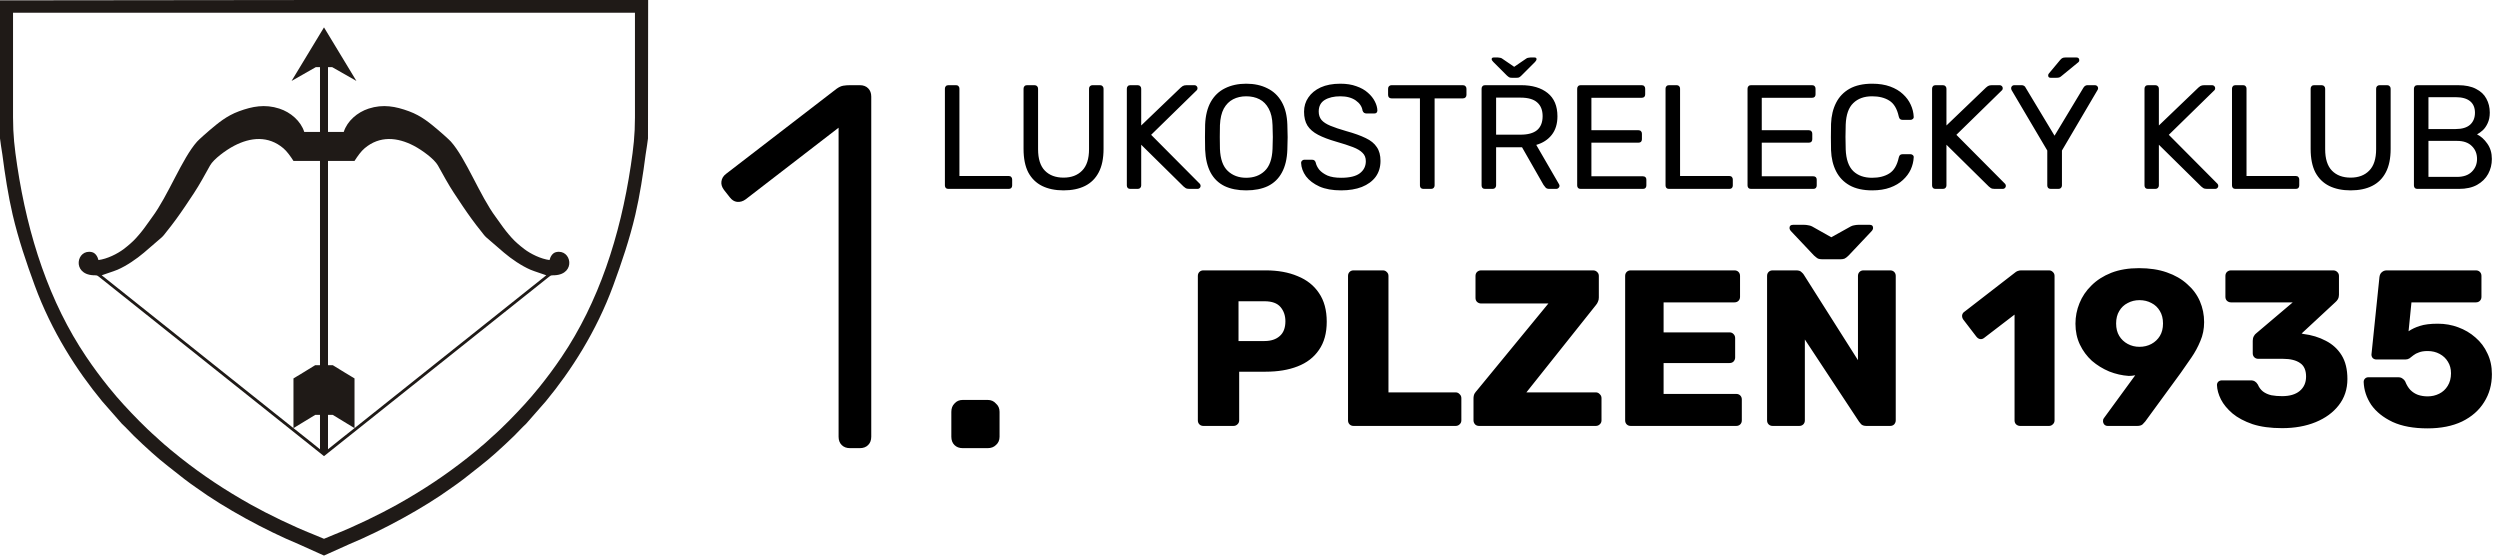 <svg width="675" height="150" viewBox="0 0 675 150" fill="none" xmlns="http://www.w3.org/2000/svg">
<path fill-rule="evenodd" clip-rule="evenodd" d="M87.479 0L87.479 3.445H171.437C171.46 12.85 171.438 22.259 171.438 31.664C171.438 36.494 171.03 39.956 170.317 44.715C167.451 63.83 161.599 81.625 151.677 96.327C149.678 99.29 147.781 101.835 145.677 104.458C145.125 105.147 144.584 105.73 144.048 106.416C143.31 107.359 142.203 108.476 141.589 109.229C141.089 109.841 138.021 113.014 137.323 113.71C135.837 115.193 134.377 116.628 132.774 118.021C132.447 118.306 132.236 118.552 131.9 118.828L130.48 120.094C130.289 120.262 130.177 120.318 129.979 120.495C129.341 121.066 128.743 121.58 128.093 122.084C127.412 122.611 126.826 123.124 126.174 123.639C120.256 128.308 114.261 132.302 107.189 136.263C102.582 138.843 95.694 142.172 90.573 144.193C89.63 144.59 88.433 145.082 87.479 145.477L87.479 150L88.959 149.339C91.353 148.252 93.07 147.505 94.296 146.937C103.305 143.205 114.384 137.157 121.873 131.739C123.093 130.856 124.024 130.263 125.166 129.352C127.983 127.103 131.287 124.65 133.927 122.236C135.711 120.604 137.082 119.398 138.827 117.669C139.894 116.612 140.877 115.5 142.034 114.436L147.378 108.343C154.19 100.09 161.025 89.492 165.575 77.092C167.826 70.959 169.98 64.626 171.541 57.969C172.727 52.917 173.645 46.968 174.313 41.766C174.534 40.343 174.901 38.028 174.957 37.371L175 0H87.479V3.445H3.52C3.497 12.85 3.519 22.259 3.519 31.664C3.519 36.494 3.928 39.956 4.641 44.715C7.506 63.83 13.359 81.625 23.28 96.327C25.28 99.29 27.177 101.835 29.28 104.458C29.832 105.147 30.374 105.73 30.91 106.416C31.647 107.359 32.755 108.476 33.369 109.229C33.869 109.841 36.937 113.014 37.634 113.71C39.12 115.193 40.581 116.628 42.183 118.021C42.51 118.306 42.721 118.552 43.057 118.828L44.478 120.094C44.669 120.262 44.781 120.318 44.978 120.495C45.617 121.066 46.215 121.58 46.864 122.084C47.546 122.611 48.131 123.124 48.783 123.639C54.702 128.308 60.696 132.302 67.769 136.263C72.375 138.843 79.263 142.172 84.385 144.193C85.327 144.59 86.525 145.082 87.479 145.477V150L85.998 149.339C83.605 148.252 81.887 147.505 80.661 146.937C71.653 143.205 60.574 137.157 53.085 131.739C51.864 130.856 50.933 130.263 49.792 129.352C46.974 127.103 43.67 124.65 41.031 122.236C39.246 120.604 37.876 119.398 36.13 117.669C35.063 116.612 34.08 115.5 32.923 114.436L27.579 108.343C20.767 100.09 13.933 89.492 9.382 77.092C7.132 70.959 4.978 64.626 3.416 57.969C2.231 52.917 1.312 46.968 0.645 41.766C0.423 40.343 0.056 38.028 0 37.371V0.097L87.479 0H87.479ZM88.56 121.302L88.56 112.022H89.853L95.72 115.595C94.234 116.735 89.919 120.219 88.56 121.302V121.302ZM87.479 7.392L96.233 21.855L89.683 18.126C89.398 18.126 88.949 18.129 88.56 18.126V35.621L92.811 35.621C93.74 32.677 96.486 30.309 99.536 29.321C103.426 28.06 106.824 28.715 110.429 30.043C113.827 31.295 116.101 33.261 118.337 35.137C119.06 35.743 121.231 37.66 121.745 38.234C125.785 42.752 129.594 52.896 133.878 58.632C134.825 59.899 135.652 61.183 136.622 62.394C137.581 63.591 138.662 64.845 139.752 65.769C140.39 66.31 140.81 66.688 141.536 67.234C143.337 68.59 146.015 69.898 148.373 70.215C148.612 69.239 149.205 68.284 150.151 68.071C154.265 67.142 155.636 74.002 149.795 74.318C148.808 74.371 148.861 74.233 148.206 74.755L87.479 123.158V7.392V7.392ZM95.72 43.447C96.564 42.144 97.464 40.862 98.452 40.028C102.515 36.595 107.287 37.028 111.765 39.374C113.973 40.531 117.272 42.945 118.236 44.671C119.647 47.197 121.048 49.803 122.574 52.115C124.205 54.587 125.73 56.897 127.397 59.18C128.231 60.322 129.111 61.47 129.98 62.541C130.373 63.026 130.804 63.665 131.322 64.113L136.08 68.214C138.058 69.891 140.772 71.769 143.239 72.829C144.265 73.27 147.381 74.248 147.494 74.328C130.295 88.037 112.92 101.868 95.72 115.595V102.173C94.274 101.292 92.269 100.112 89.853 98.6H88.56V43.447H95.72V43.447ZM86.398 121.302L86.398 112.022H85.104L79.237 115.595C80.723 116.735 85.038 120.219 86.398 121.302ZM87.479 7.392L78.724 21.855L85.274 18.126C85.559 18.126 86.009 18.129 86.398 18.126V35.621L82.147 35.621C81.217 32.677 78.471 30.309 75.422 29.321C71.531 28.06 68.133 28.715 64.528 30.043C61.13 31.295 58.856 33.261 56.62 35.137C55.897 35.743 53.726 37.66 53.212 38.234C49.172 42.752 45.363 52.896 41.079 58.632C40.132 59.899 39.305 61.183 38.335 62.394C37.376 63.591 36.295 64.845 35.206 65.769C34.568 66.31 34.147 66.688 33.421 67.234C31.62 68.59 28.943 69.898 26.585 70.215C26.346 69.239 25.752 68.284 24.806 68.071C20.692 67.142 19.322 74.002 25.163 74.318C26.15 74.371 26.096 74.233 26.751 74.755L87.479 123.158V7.392V7.392ZM79.237 43.447C78.393 42.144 77.493 40.862 76.505 40.028C72.442 36.595 67.67 37.028 63.192 39.374C60.984 40.531 57.685 42.945 56.721 44.671C55.31 47.197 53.91 49.803 52.384 52.115C50.752 54.587 49.227 56.897 47.56 59.18C46.726 60.322 45.846 61.47 44.977 62.541C44.584 63.026 44.153 63.665 43.635 64.113L38.877 68.214C36.899 69.891 34.185 71.769 31.718 72.829C30.692 73.27 27.576 74.248 27.463 74.328C44.663 88.037 62.038 101.868 79.237 115.595V102.173C80.683 101.292 82.688 100.112 85.104 98.6H86.398V43.447H79.237V43.447Z" fill="#1F1A17"/>
<path d="M256.044 51C255.75 51 255.524 50.92 255.364 50.76C255.204 50.573 255.124 50.347 255.124 50.08V23.92C255.124 23.653 255.204 23.44 255.364 23.28C255.524 23.093 255.75 23 256.044 23H258.164C258.43 23 258.644 23.093 258.804 23.28C258.964 23.44 259.044 23.653 259.044 23.92V47.52H272.364C272.657 47.52 272.884 47.613 273.044 47.8C273.204 47.96 273.284 48.187 273.284 48.48V50.08C273.284 50.347 273.204 50.573 273.044 50.76C272.884 50.92 272.657 51 272.364 51H256.044ZM287.159 51.4C284.919 51.4 282.985 51 281.359 50.2C279.759 49.4 278.519 48.187 277.639 46.56C276.785 44.907 276.359 42.787 276.359 40.2V23.96C276.359 23.667 276.439 23.44 276.599 23.28C276.759 23.093 276.985 23 277.279 23H279.319C279.612 23 279.839 23.093 279.999 23.28C280.185 23.44 280.279 23.667 280.279 23.96V40.28C280.279 42.893 280.892 44.827 282.119 46.08C283.345 47.333 285.025 47.96 287.159 47.96C289.265 47.96 290.932 47.333 292.159 46.08C293.412 44.827 294.039 42.893 294.039 40.28V23.96C294.039 23.667 294.119 23.44 294.279 23.28C294.465 23.093 294.692 23 294.959 23H297.039C297.305 23 297.519 23.093 297.679 23.28C297.865 23.44 297.959 23.667 297.959 23.96V40.2C297.959 42.787 297.519 44.907 296.639 46.56C295.785 48.187 294.559 49.4 292.959 50.2C291.359 51 289.425 51.4 287.159 51.4ZM305.166 51C304.872 51 304.646 50.92 304.486 50.76C304.326 50.573 304.246 50.347 304.246 50.08V23.96C304.246 23.667 304.326 23.44 304.486 23.28C304.646 23.093 304.872 23 305.166 23H307.166C307.459 23 307.686 23.093 307.846 23.28C308.032 23.44 308.126 23.667 308.126 23.96V33.88L318.806 23.64C318.912 23.533 319.086 23.4 319.326 23.24C319.592 23.08 319.939 23 320.366 23H322.526C322.739 23 322.926 23.08 323.086 23.24C323.246 23.4 323.326 23.587 323.326 23.8C323.326 24.013 323.272 24.187 323.166 24.32L310.806 36.4L323.966 49.64C324.099 49.8 324.166 49.987 324.166 50.2C324.166 50.413 324.086 50.6 323.926 50.76C323.766 50.92 323.579 51 323.366 51H321.126C320.672 51 320.326 50.92 320.086 50.76C319.846 50.573 319.672 50.44 319.566 50.36L308.126 39.08V50.08C308.126 50.347 308.032 50.573 307.846 50.76C307.686 50.92 307.459 51 307.166 51H305.166ZM336.464 51.4C334.197 51.4 332.25 51.013 330.624 50.24C328.997 49.44 327.744 48.227 326.864 46.6C325.984 44.947 325.49 42.88 325.384 40.4C325.357 39.227 325.344 38.107 325.344 37.04C325.344 35.947 325.357 34.813 325.384 33.64C325.49 31.187 325.997 29.147 326.904 27.52C327.837 25.867 329.117 24.64 330.744 23.84C332.397 23.013 334.304 22.6 336.464 22.6C338.65 22.6 340.557 23.013 342.184 23.84C343.837 24.64 345.13 25.867 346.064 27.52C346.997 29.147 347.504 31.187 347.584 33.64C347.637 34.813 347.664 35.947 347.664 37.04C347.664 38.107 347.637 39.227 347.584 40.4C347.504 42.88 347.01 44.947 346.104 46.6C345.224 48.227 343.97 49.44 342.344 50.24C340.717 51.013 338.757 51.4 336.464 51.4ZM336.464 48C338.517 48 340.184 47.387 341.464 46.16C342.77 44.933 343.477 42.947 343.584 40.2C343.637 39 343.664 37.933 343.664 37C343.664 36.04 343.637 34.973 343.584 33.8C343.53 31.96 343.184 30.467 342.544 29.32C341.93 28.173 341.104 27.333 340.064 26.8C339.024 26.267 337.824 26 336.464 26C335.157 26 333.984 26.267 332.944 26.8C331.904 27.333 331.064 28.173 330.424 29.32C329.81 30.467 329.464 31.96 329.384 33.8C329.357 34.973 329.344 36.04 329.344 37C329.344 37.933 329.357 39 329.384 40.2C329.49 42.947 330.197 44.933 331.504 46.16C332.81 47.387 334.464 48 336.464 48ZM362.094 51.4C359.774 51.4 357.827 51.053 356.254 50.36C354.681 49.64 353.467 48.72 352.614 47.6C351.787 46.453 351.347 45.24 351.294 43.96C351.294 43.747 351.374 43.56 351.534 43.4C351.721 43.213 351.934 43.12 352.174 43.12H354.214C354.534 43.12 354.774 43.2 354.934 43.36C355.094 43.52 355.201 43.707 355.254 43.92C355.387 44.56 355.707 45.2 356.214 45.84C356.747 46.453 357.481 46.973 358.414 47.4C359.374 47.8 360.601 48 362.094 48C364.387 48 366.067 47.6 367.134 46.8C368.227 45.973 368.774 44.88 368.774 43.52C368.774 42.587 368.481 41.84 367.894 41.28C367.334 40.693 366.467 40.173 365.294 39.72C364.121 39.267 362.601 38.773 360.734 38.24C358.787 37.68 357.174 37.067 355.894 36.4C354.614 35.733 353.654 34.907 353.014 33.92C352.401 32.933 352.094 31.68 352.094 30.16C352.094 28.72 352.481 27.44 353.254 26.32C354.027 25.173 355.134 24.267 356.574 23.6C358.041 22.933 359.814 22.6 361.894 22.6C363.547 22.6 364.987 22.827 366.214 23.28C367.467 23.707 368.507 24.293 369.334 25.04C370.161 25.76 370.787 26.547 371.214 27.4C371.641 28.227 371.867 29.04 371.894 29.84C371.894 30.027 371.827 30.213 371.694 30.4C371.561 30.56 371.347 30.64 371.054 30.64H368.934C368.747 30.64 368.547 30.587 368.334 30.48C368.147 30.373 368.001 30.173 367.894 29.88C367.734 28.787 367.121 27.867 366.054 27.12C364.987 26.373 363.601 26 361.894 26C360.161 26 358.747 26.333 357.654 27C356.587 27.667 356.054 28.707 356.054 30.12C356.054 31.027 356.307 31.787 356.814 32.4C357.321 32.987 358.121 33.507 359.214 33.96C360.307 34.413 361.734 34.893 363.494 35.4C365.627 35.987 367.374 36.613 368.734 37.28C370.094 37.92 371.094 38.733 371.734 39.72C372.401 40.68 372.734 41.92 372.734 43.44C372.734 45.12 372.294 46.56 371.414 47.76C370.534 48.933 369.294 49.84 367.694 50.48C366.121 51.093 364.254 51.4 362.094 51.4ZM384.304 51C384.038 51 383.811 50.92 383.624 50.76C383.464 50.573 383.384 50.347 383.384 50.08V26.56H375.704C375.438 26.56 375.211 26.48 375.024 26.32C374.864 26.133 374.784 25.907 374.784 25.64V23.96C374.784 23.667 374.864 23.44 375.024 23.28C375.211 23.093 375.438 23 375.704 23H394.984C395.278 23 395.504 23.093 395.664 23.28C395.851 23.44 395.944 23.667 395.944 23.96V25.64C395.944 25.907 395.851 26.133 395.664 26.32C395.504 26.48 395.278 26.56 394.984 26.56H387.344V50.08C387.344 50.347 387.251 50.573 387.064 50.76C386.904 50.92 386.678 51 386.384 51H384.304ZM400.948 51C400.655 51 400.428 50.92 400.268 50.76C400.108 50.573 400.028 50.347 400.028 50.08V23.96C400.028 23.667 400.108 23.44 400.268 23.28C400.428 23.093 400.655 23 400.948 23H410.708C413.722 23 416.108 23.707 417.868 25.12C419.628 26.533 420.508 28.627 420.508 31.4C420.508 33.453 419.988 35.133 418.948 36.44C417.935 37.72 416.548 38.613 414.788 39.12L420.948 49.76C421.028 49.92 421.068 50.067 421.068 50.2C421.068 50.413 420.975 50.6 420.788 50.76C420.628 50.92 420.442 51 420.228 51H418.308C417.855 51 417.522 50.88 417.308 50.64C417.095 50.4 416.908 50.16 416.748 49.92L410.948 39.76H403.948V50.08C403.948 50.347 403.855 50.573 403.668 50.76C403.508 50.92 403.282 51 402.988 51H400.948ZM403.948 36.36H410.548C412.548 36.36 414.042 35.947 415.028 35.12C416.015 34.267 416.508 33.013 416.508 31.36C416.508 29.733 416.015 28.493 415.028 27.64C414.068 26.787 412.575 26.36 410.548 26.36H403.948V36.36ZM408.188 21C407.975 21 407.775 20.973 407.588 20.92C407.402 20.84 407.162 20.667 406.868 20.4L403.188 16.72C402.895 16.427 402.748 16.173 402.748 15.96C402.748 15.667 402.948 15.52 403.348 15.52H404.428C404.615 15.52 404.815 15.547 405.028 15.6C405.242 15.627 405.415 15.693 405.548 15.8L408.828 18.04L412.108 15.8C412.242 15.693 412.415 15.627 412.628 15.6C412.842 15.547 413.042 15.52 413.228 15.52H414.308C414.682 15.52 414.868 15.667 414.868 15.96C414.868 16.173 414.735 16.427 414.468 16.72L410.788 20.4C410.522 20.667 410.295 20.84 410.108 20.92C409.922 20.973 409.708 21 409.468 21H408.188ZM426.759 51C426.466 51 426.239 50.92 426.079 50.76C425.919 50.573 425.839 50.347 425.839 50.08V23.96C425.839 23.667 425.919 23.44 426.079 23.28C426.239 23.093 426.466 23 426.759 23H443.279C443.573 23 443.799 23.093 443.959 23.28C444.119 23.44 444.199 23.667 444.199 23.96V25.48C444.199 25.773 444.119 26 443.959 26.16C443.799 26.32 443.573 26.4 443.279 26.4H429.679V35.16H442.399C442.693 35.16 442.919 35.253 443.079 35.44C443.239 35.6 443.319 35.827 443.319 36.12V37.6C443.319 37.867 443.239 38.093 443.079 38.28C442.919 38.44 442.693 38.52 442.399 38.52H429.679V47.6H443.599C443.893 47.6 444.119 47.68 444.279 47.84C444.439 48 444.519 48.227 444.519 48.52V50.08C444.519 50.347 444.439 50.573 444.279 50.76C444.119 50.92 443.893 51 443.599 51H426.759ZM450.617 51C450.324 51 450.097 50.92 449.937 50.76C449.777 50.573 449.697 50.347 449.697 50.08V23.92C449.697 23.653 449.777 23.44 449.937 23.28C450.097 23.093 450.324 23 450.617 23H452.737C453.004 23 453.217 23.093 453.377 23.28C453.537 23.44 453.617 23.653 453.617 23.92V47.52H466.937C467.231 47.52 467.457 47.613 467.617 47.8C467.777 47.96 467.857 48.187 467.857 48.48V50.08C467.857 50.347 467.777 50.573 467.617 50.76C467.457 50.92 467.231 51 466.937 51H450.617ZM472.756 51C472.463 51 472.236 50.92 472.076 50.76C471.916 50.573 471.836 50.347 471.836 50.08V23.96C471.836 23.667 471.916 23.44 472.076 23.28C472.236 23.093 472.463 23 472.756 23H489.276C489.57 23 489.796 23.093 489.956 23.28C490.116 23.44 490.196 23.667 490.196 23.96V25.48C490.196 25.773 490.116 26 489.956 26.16C489.796 26.32 489.57 26.4 489.276 26.4H475.676V35.16H488.396C488.69 35.16 488.916 35.253 489.076 35.44C489.236 35.6 489.316 35.827 489.316 36.12V37.6C489.316 37.867 489.236 38.093 489.076 38.28C488.916 38.44 488.69 38.52 488.396 38.52H475.676V47.6H489.596C489.89 47.6 490.116 47.68 490.276 47.84C490.436 48 490.516 48.227 490.516 48.52V50.08C490.516 50.347 490.436 50.573 490.276 50.76C490.116 50.92 489.89 51 489.596 51H472.756ZM505.501 51.4C503.047 51.4 501.007 50.947 499.381 50.04C497.781 49.133 496.567 47.867 495.741 46.24C494.914 44.613 494.461 42.72 494.381 40.56C494.354 39.467 494.341 38.293 494.341 37.04C494.341 35.787 494.354 34.587 494.381 33.44C494.461 31.28 494.914 29.387 495.741 27.76C496.567 26.133 497.781 24.867 499.381 23.96C501.007 23.053 503.047 22.6 505.501 22.6C507.341 22.6 508.954 22.853 510.341 23.36C511.727 23.867 512.874 24.547 513.781 25.4C514.714 26.253 515.421 27.213 515.901 28.28C516.381 29.32 516.647 30.4 516.701 31.52C516.727 31.76 516.647 31.96 516.461 32.12C516.301 32.28 516.101 32.36 515.861 32.36H513.661C513.421 32.36 513.207 32.293 513.021 32.16C512.861 32.027 512.741 31.787 512.661 31.44C512.207 29.36 511.354 27.933 510.101 27.16C508.874 26.387 507.327 26 505.461 26C503.327 26 501.634 26.613 500.381 27.84C499.127 29.04 498.447 30.973 498.341 33.64C498.261 35.827 498.261 38.067 498.341 40.36C498.447 43.027 499.127 44.973 500.381 46.2C501.634 47.4 503.327 48 505.461 48C507.327 48 508.874 47.613 510.101 46.84C511.354 46.067 512.207 44.64 512.661 42.56C512.741 42.213 512.861 41.973 513.021 41.84C513.207 41.707 513.421 41.64 513.661 41.64H515.861C516.101 41.64 516.301 41.72 516.461 41.88C516.647 42.04 516.727 42.24 516.701 42.48C516.647 43.6 516.381 44.693 515.901 45.76C515.421 46.8 514.714 47.747 513.781 48.6C512.874 49.453 511.727 50.133 510.341 50.64C508.954 51.147 507.341 51.4 505.501 51.4ZM522.581 51C522.288 51 522.061 50.92 521.901 50.76C521.741 50.573 521.661 50.347 521.661 50.08V23.96C521.661 23.667 521.741 23.44 521.901 23.28C522.061 23.093 522.288 23 522.581 23H524.581C524.875 23 525.101 23.093 525.261 23.28C525.448 23.44 525.541 23.667 525.541 23.96V33.88L536.221 23.64C536.328 23.533 536.501 23.4 536.741 23.24C537.008 23.08 537.355 23 537.781 23H539.941C540.155 23 540.341 23.08 540.501 23.24C540.661 23.4 540.741 23.587 540.741 23.8C540.741 24.013 540.688 24.187 540.581 24.32L528.221 36.4L541.381 49.64C541.515 49.8 541.581 49.987 541.581 50.2C541.581 50.413 541.501 50.6 541.341 50.76C541.181 50.92 540.995 51 540.781 51H538.541C538.088 51 537.741 50.92 537.501 50.76C537.261 50.573 537.088 50.44 536.981 50.36L525.541 39.08V50.08C525.541 50.347 525.448 50.573 525.261 50.76C525.101 50.92 524.875 51 524.581 51H522.581ZM553.685 51C553.418 51 553.191 50.92 553.005 50.76C552.845 50.573 552.765 50.347 552.765 50.08V40.64L543.125 24.32C543.098 24.24 543.071 24.16 543.045 24.08C543.018 24 543.005 23.907 543.005 23.8C543.005 23.587 543.085 23.4 543.245 23.24C543.405 23.08 543.591 23 543.805 23H545.885C546.125 23 546.338 23.067 546.525 23.2C546.711 23.307 546.845 23.467 546.925 23.68L554.725 36.64L562.525 23.68C562.658 23.467 562.805 23.307 562.965 23.2C563.151 23.067 563.365 23 563.605 23H565.645C565.885 23 566.085 23.08 566.245 23.24C566.405 23.4 566.485 23.587 566.485 23.8C566.485 23.907 566.471 24 566.445 24.08C566.418 24.16 566.378 24.24 566.325 24.32L556.725 40.64V50.08C556.725 50.347 556.631 50.573 556.445 50.76C556.285 50.92 556.058 51 555.765 51H553.685ZM553.645 21C553.218 21 553.005 20.787 553.005 20.36C553.005 20.147 553.071 19.973 553.205 19.84L556.205 16.24C556.445 15.947 556.658 15.76 556.845 15.68C557.031 15.573 557.311 15.52 557.685 15.52H560.645C561.151 15.52 561.405 15.773 561.405 16.28C561.405 16.467 561.338 16.627 561.205 16.76L556.565 20.56C556.351 20.747 556.151 20.867 555.965 20.92C555.778 20.973 555.538 21 555.245 21H553.645ZM579.936 51C579.643 51 579.416 50.92 579.256 50.76C579.096 50.573 579.016 50.347 579.016 50.08V23.96C579.016 23.667 579.096 23.44 579.256 23.28C579.416 23.093 579.643 23 579.936 23H581.936C582.229 23 582.456 23.093 582.616 23.28C582.803 23.44 582.896 23.667 582.896 23.96V33.88L593.576 23.64C593.683 23.533 593.856 23.4 594.096 23.24C594.363 23.08 594.709 23 595.136 23H597.296C597.509 23 597.696 23.08 597.856 23.24C598.016 23.4 598.096 23.587 598.096 23.8C598.096 24.013 598.043 24.187 597.936 24.32L585.576 36.4L598.736 49.64C598.869 49.8 598.936 49.987 598.936 50.2C598.936 50.413 598.856 50.6 598.696 50.76C598.536 50.92 598.349 51 598.136 51H595.896C595.443 51 595.096 50.92 594.856 50.76C594.616 50.573 594.443 50.44 594.336 50.36L582.896 39.08V50.08C582.896 50.347 582.803 50.573 582.616 50.76C582.456 50.92 582.229 51 581.936 51H579.936ZM603.559 51C603.266 51 603.039 50.92 602.879 50.76C602.719 50.573 602.639 50.347 602.639 50.08V23.92C602.639 23.653 602.719 23.44 602.879 23.28C603.039 23.093 603.266 23 603.559 23H605.679C605.946 23 606.159 23.093 606.319 23.28C606.479 23.44 606.559 23.653 606.559 23.92V47.52H619.879C620.173 47.52 620.399 47.613 620.559 47.8C620.719 47.96 620.799 48.187 620.799 48.48V50.08C620.799 50.347 620.719 50.573 620.559 50.76C620.399 50.92 620.173 51 619.879 51H603.559ZM634.674 51.4C632.434 51.4 630.501 51 628.874 50.2C627.274 49.4 626.034 48.187 625.154 46.56C624.301 44.907 623.874 42.787 623.874 40.2V23.96C623.874 23.667 623.954 23.44 624.114 23.28C624.274 23.093 624.501 23 624.794 23H626.834C627.128 23 627.354 23.093 627.514 23.28C627.701 23.44 627.794 23.667 627.794 23.96V40.28C627.794 42.893 628.408 44.827 629.634 46.08C630.861 47.333 632.541 47.96 634.674 47.96C636.781 47.96 638.448 47.333 639.674 46.08C640.928 44.827 641.554 42.893 641.554 40.28V23.96C641.554 23.667 641.634 23.44 641.794 23.28C641.981 23.093 642.208 23 642.474 23H644.554C644.821 23 645.034 23.093 645.194 23.28C645.381 23.44 645.474 23.667 645.474 23.96V40.2C645.474 42.787 645.034 44.907 644.154 46.56C643.301 48.187 642.074 49.4 640.474 50.2C638.874 51 636.941 51.4 634.674 51.4ZM652.681 51C652.388 51 652.161 50.92 652.001 50.76C651.841 50.573 651.761 50.347 651.761 50.08V23.96C651.761 23.667 651.841 23.44 652.001 23.28C652.161 23.093 652.388 23 652.681 23H663.641C665.641 23 667.268 23.333 668.521 24C669.801 24.64 670.735 25.52 671.321 26.64C671.935 27.76 672.241 29.013 672.241 30.4C672.241 31.493 672.055 32.44 671.681 33.24C671.335 34.013 670.895 34.653 670.361 35.16C669.828 35.64 669.308 36.013 668.801 36.28C669.841 36.787 670.761 37.613 671.561 38.76C672.388 39.907 672.801 41.293 672.801 42.92C672.801 44.387 672.468 45.733 671.801 46.96C671.135 48.187 670.135 49.173 668.801 49.92C667.495 50.64 665.868 51 663.921 51H652.681ZM655.681 47.76H663.401C665.135 47.76 666.468 47.293 667.401 46.36C668.335 45.427 668.801 44.28 668.801 42.92C668.801 41.507 668.335 40.347 667.401 39.44C666.468 38.507 665.135 38.04 663.401 38.04H655.681V47.76ZM655.681 34.84H663.041C664.748 34.84 666.041 34.453 666.921 33.68C667.801 32.88 668.241 31.8 668.241 30.44C668.241 29.08 667.801 28.04 666.921 27.32C666.041 26.6 664.748 26.24 663.041 26.24H655.681V34.84ZM324.919 115C324.479 115 324.119 114.86 323.839 114.58C323.559 114.3 323.419 113.94 323.419 113.5V74.5C323.419 74.06 323.559 73.7 323.839 73.42C324.119 73.14 324.479 73 324.919 73H341.719C345.039 73 347.919 73.52 350.359 74.56C352.839 75.56 354.759 77.08 356.119 79.12C357.519 81.16 358.219 83.74 358.219 86.86C358.219 89.94 357.519 92.48 356.119 94.48C354.759 96.48 352.839 97.96 350.359 98.92C347.919 99.88 345.039 100.36 341.719 100.36H334.579V113.5C334.579 113.94 334.419 114.3 334.099 114.58C333.819 114.86 333.459 115 333.019 115H324.919ZM334.399 92.08H341.419C343.139 92.08 344.499 91.64 345.499 90.76C346.539 89.88 347.059 88.54 347.059 86.74C347.059 85.22 346.619 83.94 345.739 82.9C344.859 81.86 343.419 81.34 341.419 81.34H334.399V92.08ZM365.466 115C365.026 115 364.666 114.86 364.386 114.58C364.106 114.3 363.966 113.94 363.966 113.5V74.5C363.966 74.06 364.106 73.7 364.386 73.42C364.666 73.14 365.026 73 365.466 73H373.386C373.786 73 374.126 73.14 374.406 73.42C374.726 73.7 374.886 74.06 374.886 74.5V105.94H393.006C393.446 105.94 393.806 106.1 394.086 106.42C394.406 106.7 394.566 107.06 394.566 107.5V113.5C394.566 113.94 394.406 114.3 394.086 114.58C393.806 114.86 393.446 115 393.006 115H365.466ZM399.346 115C398.906 115 398.546 114.86 398.266 114.58C397.986 114.26 397.846 113.9 397.846 113.5V107.62C397.846 107.06 397.946 106.6 398.146 106.24C398.386 105.88 398.586 105.62 398.746 105.46L418.066 81.94H399.886C399.486 81.94 399.126 81.8 398.806 81.52C398.526 81.24 398.386 80.88 398.386 80.44V74.5C398.386 74.06 398.526 73.7 398.806 73.42C399.126 73.14 399.486 73 399.886 73H430.126C430.566 73 430.926 73.14 431.206 73.42C431.526 73.7 431.686 74.06 431.686 74.5V80.32C431.686 80.76 431.606 81.14 431.446 81.46C431.326 81.78 431.146 82.08 430.906 82.36L412.126 105.94H430.846C431.286 105.94 431.646 106.1 431.926 106.42C432.246 106.7 432.406 107.06 432.406 107.5V113.5C432.406 113.94 432.246 114.3 431.926 114.58C431.646 114.86 431.286 115 430.846 115H399.346ZM440.29 115C439.85 115 439.49 114.86 439.21 114.58C438.93 114.3 438.79 113.94 438.79 113.5V74.5C438.79 74.06 438.93 73.7 439.21 73.42C439.49 73.14 439.85 73 440.29 73H468.31C468.75 73 469.11 73.14 469.39 73.42C469.67 73.7 469.81 74.06 469.81 74.5V80.14C469.81 80.58 469.67 80.94 469.39 81.22C469.11 81.5 468.75 81.64 468.31 81.64H449.17V89.74H466.99C467.43 89.74 467.79 89.9 468.07 90.22C468.35 90.5 468.49 90.86 468.49 91.3V96.52C468.49 96.92 468.35 97.28 468.07 97.6C467.79 97.88 467.43 98.02 466.99 98.02H449.17V106.36H468.79C469.23 106.36 469.59 106.5 469.87 106.78C470.15 107.06 470.29 107.42 470.29 107.86V113.5C470.29 113.94 470.15 114.3 469.87 114.58C469.59 114.86 469.23 115 468.79 115H440.29ZM478.61 115C478.17 115 477.81 114.86 477.53 114.58C477.25 114.3 477.11 113.94 477.11 113.5V74.5C477.11 74.06 477.25 73.7 477.53 73.42C477.81 73.14 478.17 73 478.61 73H484.97C485.65 73 486.13 73.16 486.41 73.48C486.73 73.76 486.93 73.98 487.01 74.14L501.65 97.24V74.5C501.65 74.06 501.79 73.7 502.07 73.42C502.35 73.14 502.71 73 503.15 73H510.35C510.79 73 511.15 73.14 511.43 73.42C511.71 73.7 511.85 74.06 511.85 74.5V113.5C511.85 113.9 511.71 114.26 511.43 114.58C511.15 114.86 510.79 115 510.35 115H503.93C503.29 115 502.81 114.84 502.49 114.52C502.21 114.2 502.03 113.98 501.95 113.86L487.31 91.66V113.5C487.31 113.94 487.17 114.3 486.89 114.58C486.61 114.86 486.25 115 485.81 115H478.61ZM491.93 70C491.53 70 491.17 69.94 490.85 69.82C490.57 69.66 490.21 69.38 489.77 68.98L483.65 62.5C483.33 62.18 483.17 61.86 483.17 61.54C483.17 60.98 483.49 60.7 484.13 60.7H487.13C487.49 60.7 487.85 60.74 488.21 60.82C488.57 60.86 488.91 60.96 489.23 61.12L494.45 64.06L499.73 61.12C500.05 60.96 500.37 60.86 500.69 60.82C501.05 60.74 501.41 60.7 501.77 60.7H504.83C505.43 60.7 505.73 60.98 505.73 61.54C505.73 61.86 505.57 62.18 505.25 62.5L499.13 68.98C498.73 69.38 498.37 69.66 498.05 69.82C497.73 69.94 497.39 70 497.03 70H491.93ZM545.429 115C545.029 115 544.669 114.86 544.349 114.58C544.069 114.3 543.929 113.94 543.929 113.5V84.94L535.709 91.24C535.349 91.52 534.969 91.62 534.569 91.54C534.209 91.46 533.889 91.24 533.609 90.88L530.069 86.26C529.829 85.9 529.729 85.52 529.769 85.12C529.849 84.68 530.089 84.34 530.489 84.1L544.289 73.42C544.529 73.26 544.749 73.16 544.949 73.12C545.189 73.04 545.449 73 545.729 73H553.229C553.629 73 553.969 73.14 554.249 73.42C554.569 73.7 554.729 74.06 554.729 74.5V113.5C554.729 113.94 554.569 114.3 554.249 114.58C553.969 114.86 553.629 115 553.229 115H545.429ZM569.073 115C568.713 115 568.413 114.88 568.173 114.64C567.933 114.36 567.813 114.04 567.813 113.68C567.813 113.48 567.833 113.32 567.873 113.2C567.953 113.08 568.013 112.98 568.053 112.9L576.513 101.32C575.953 101.44 575.373 101.5 574.773 101.5C572.973 101.38 571.213 100.98 569.493 100.3C567.773 99.58 566.213 98.62 564.813 97.42C563.453 96.18 562.373 94.72 561.573 93.04C560.773 91.36 560.373 89.48 560.373 87.4C560.373 85.48 560.733 83.64 561.453 81.88C562.173 80.08 563.253 78.48 564.693 77.08C566.133 75.64 567.913 74.5 570.033 73.66C572.193 72.82 574.693 72.4 577.533 72.4C580.373 72.4 582.873 72.78 585.033 73.54C587.233 74.3 589.073 75.36 590.553 76.72C592.073 78.04 593.213 79.58 593.973 81.34C594.733 83.1 595.113 84.98 595.113 86.98C595.113 88.82 594.773 90.52 594.093 92.08C593.453 93.64 592.653 95.12 591.693 96.52C590.733 97.88 589.773 99.26 588.813 100.66L579.213 113.8C579.053 114 578.813 114.26 578.493 114.58C578.173 114.86 577.693 115 577.053 115H569.073ZM577.653 93.64C578.853 93.64 579.933 93.38 580.893 92.86C581.853 92.34 582.613 91.62 583.173 90.7C583.733 89.78 584.013 88.66 584.013 87.34C584.013 86.02 583.733 84.9 583.173 83.98C582.613 83.02 581.853 82.3 580.893 81.82C579.933 81.3 578.853 81.04 577.653 81.04C576.493 81.04 575.433 81.3 574.473 81.82C573.513 82.3 572.753 83.02 572.193 83.98C571.633 84.9 571.353 86.02 571.353 87.34C571.353 88.66 571.633 89.78 572.193 90.7C572.753 91.62 573.513 92.34 574.473 92.86C575.433 93.38 576.493 93.64 577.653 93.64ZM616.16 115.6C613.04 115.6 610.38 115.24 608.18 114.52C605.98 113.76 604.18 112.8 602.78 111.64C601.38 110.44 600.34 109.18 599.66 107.86C598.98 106.5 598.62 105.2 598.58 103.96C598.58 103.6 598.7 103.3 598.94 103.06C599.22 102.82 599.54 102.7 599.9 102.7H607.7C608.18 102.7 608.56 102.8 608.84 103C609.12 103.16 609.38 103.44 609.62 103.84C609.94 104.6 610.4 105.22 611 105.7C611.64 106.18 612.4 106.52 613.28 106.72C614.16 106.88 615.12 106.96 616.16 106.96C618.2 106.96 619.78 106.5 620.9 105.58C622.06 104.62 622.64 103.32 622.64 101.68C622.64 99.96 622.1 98.74 621.02 98.02C619.94 97.26 618.4 96.88 616.4 96.88H609.74C609.3 96.88 608.94 96.74 608.66 96.46C608.38 96.18 608.24 95.82 608.24 95.38V92.02C608.24 91.54 608.34 91.12 608.54 90.76C608.74 90.4 608.96 90.14 609.2 89.98L619.04 81.64H602.36C601.96 81.64 601.6 81.5 601.28 81.22C601 80.94 600.86 80.58 600.86 80.14V74.5C600.86 74.06 601 73.7 601.28 73.42C601.6 73.14 601.96 73 602.36 73H629.96C630.4 73 630.76 73.14 631.04 73.42C631.36 73.7 631.52 74.06 631.52 74.5V79.6C631.52 80.04 631.42 80.44 631.22 80.8C631.02 81.12 630.8 81.38 630.56 81.58L621.44 90.04L621.86 90.16C624.14 90.44 626.18 91.06 627.98 92.02C629.78 92.94 631.2 94.24 632.24 95.92C633.28 97.6 633.8 99.74 633.8 102.34C633.8 105.06 633.02 107.42 631.46 109.42C629.94 111.38 627.86 112.9 625.22 113.98C622.58 115.06 619.56 115.6 616.16 115.6ZM655.411 115.66C651.651 115.66 648.511 115.08 645.991 113.92C643.471 112.72 641.551 111.18 640.231 109.3C638.951 107.38 638.271 105.32 638.191 103.12C638.191 102.76 638.311 102.46 638.551 102.22C638.791 101.98 639.091 101.86 639.451 101.86H647.491C648.011 101.86 648.411 101.98 648.691 102.22C649.011 102.42 649.251 102.68 649.411 103C649.771 103.92 650.231 104.68 650.791 105.28C651.391 105.88 652.071 106.32 652.831 106.6C653.631 106.88 654.511 107.02 655.471 107.02C656.591 107.02 657.631 106.78 658.591 106.3C659.551 105.82 660.311 105.12 660.871 104.2C661.471 103.24 661.771 102.1 661.771 100.78C661.771 99.58 661.491 98.54 660.931 97.66C660.411 96.78 659.671 96.08 658.711 95.56C657.751 95.04 656.671 94.78 655.471 94.78C654.511 94.78 653.731 94.9 653.131 95.14C652.531 95.34 652.031 95.6 651.631 95.92C651.231 96.24 650.871 96.52 650.551 96.76C650.231 96.96 649.871 97.06 649.471 97.06H641.611C641.251 97.06 640.931 96.94 640.651 96.7C640.411 96.42 640.291 96.1 640.291 95.74L642.451 74.8C642.531 74.2 642.751 73.76 643.111 73.48C643.471 73.16 643.911 73 644.431 73H668.491C668.931 73 669.291 73.14 669.571 73.42C669.851 73.7 669.991 74.06 669.991 74.5V80.14C669.991 80.58 669.851 80.94 669.571 81.22C669.291 81.5 668.931 81.64 668.491 81.64H651.091L650.311 89.44C651.191 88.84 652.211 88.36 653.371 88C654.571 87.6 656.191 87.4 658.231 87.4C660.151 87.4 661.971 87.72 663.691 88.36C665.451 89 667.011 89.92 668.371 91.12C669.771 92.32 670.851 93.76 671.611 95.44C672.411 97.08 672.811 98.94 672.811 101.02C672.811 103.86 672.111 106.38 670.711 108.58C669.351 110.78 667.371 112.52 664.771 113.8C662.171 115.04 659.051 115.66 655.411 115.66Z" fill="black"/>
<path d="M229.499 121C228.566 121 227.819 120.72 227.259 120.16C226.699 119.6 226.419 118.853 226.419 117.92V34.48L201.359 53.8C200.613 54.36 199.819 54.593 198.979 54.5C198.233 54.407 197.579 53.987 197.019 53.24L195.479 51.28C194.919 50.533 194.686 49.787 194.779 49.04C194.873 48.2 195.293 47.5 196.039 46.94L225.859 23.98C226.513 23.513 227.119 23.233 227.679 23.14C228.239 23.047 228.846 23 229.499 23H232.159C233.093 23 233.839 23.28 234.399 23.84C234.959 24.4 235.239 25.147 235.239 26.08V117.92C235.239 118.853 234.959 119.6 234.399 120.16C233.839 120.72 233.093 121 232.159 121H229.499ZM259.941 121C259.007 121 258.261 120.72 257.701 120.16C257.141 119.6 256.861 118.853 256.861 117.92V111.2C256.861 110.267 257.141 109.52 257.701 108.96C258.261 108.307 259.007 107.98 259.941 107.98H266.661C267.594 107.98 268.341 108.307 268.901 108.96C269.554 109.52 269.881 110.267 269.881 111.2V117.92C269.881 118.853 269.554 119.6 268.901 120.16C268.341 120.72 267.594 121 266.661 121H259.941Z" fill="black"/>
</svg>
